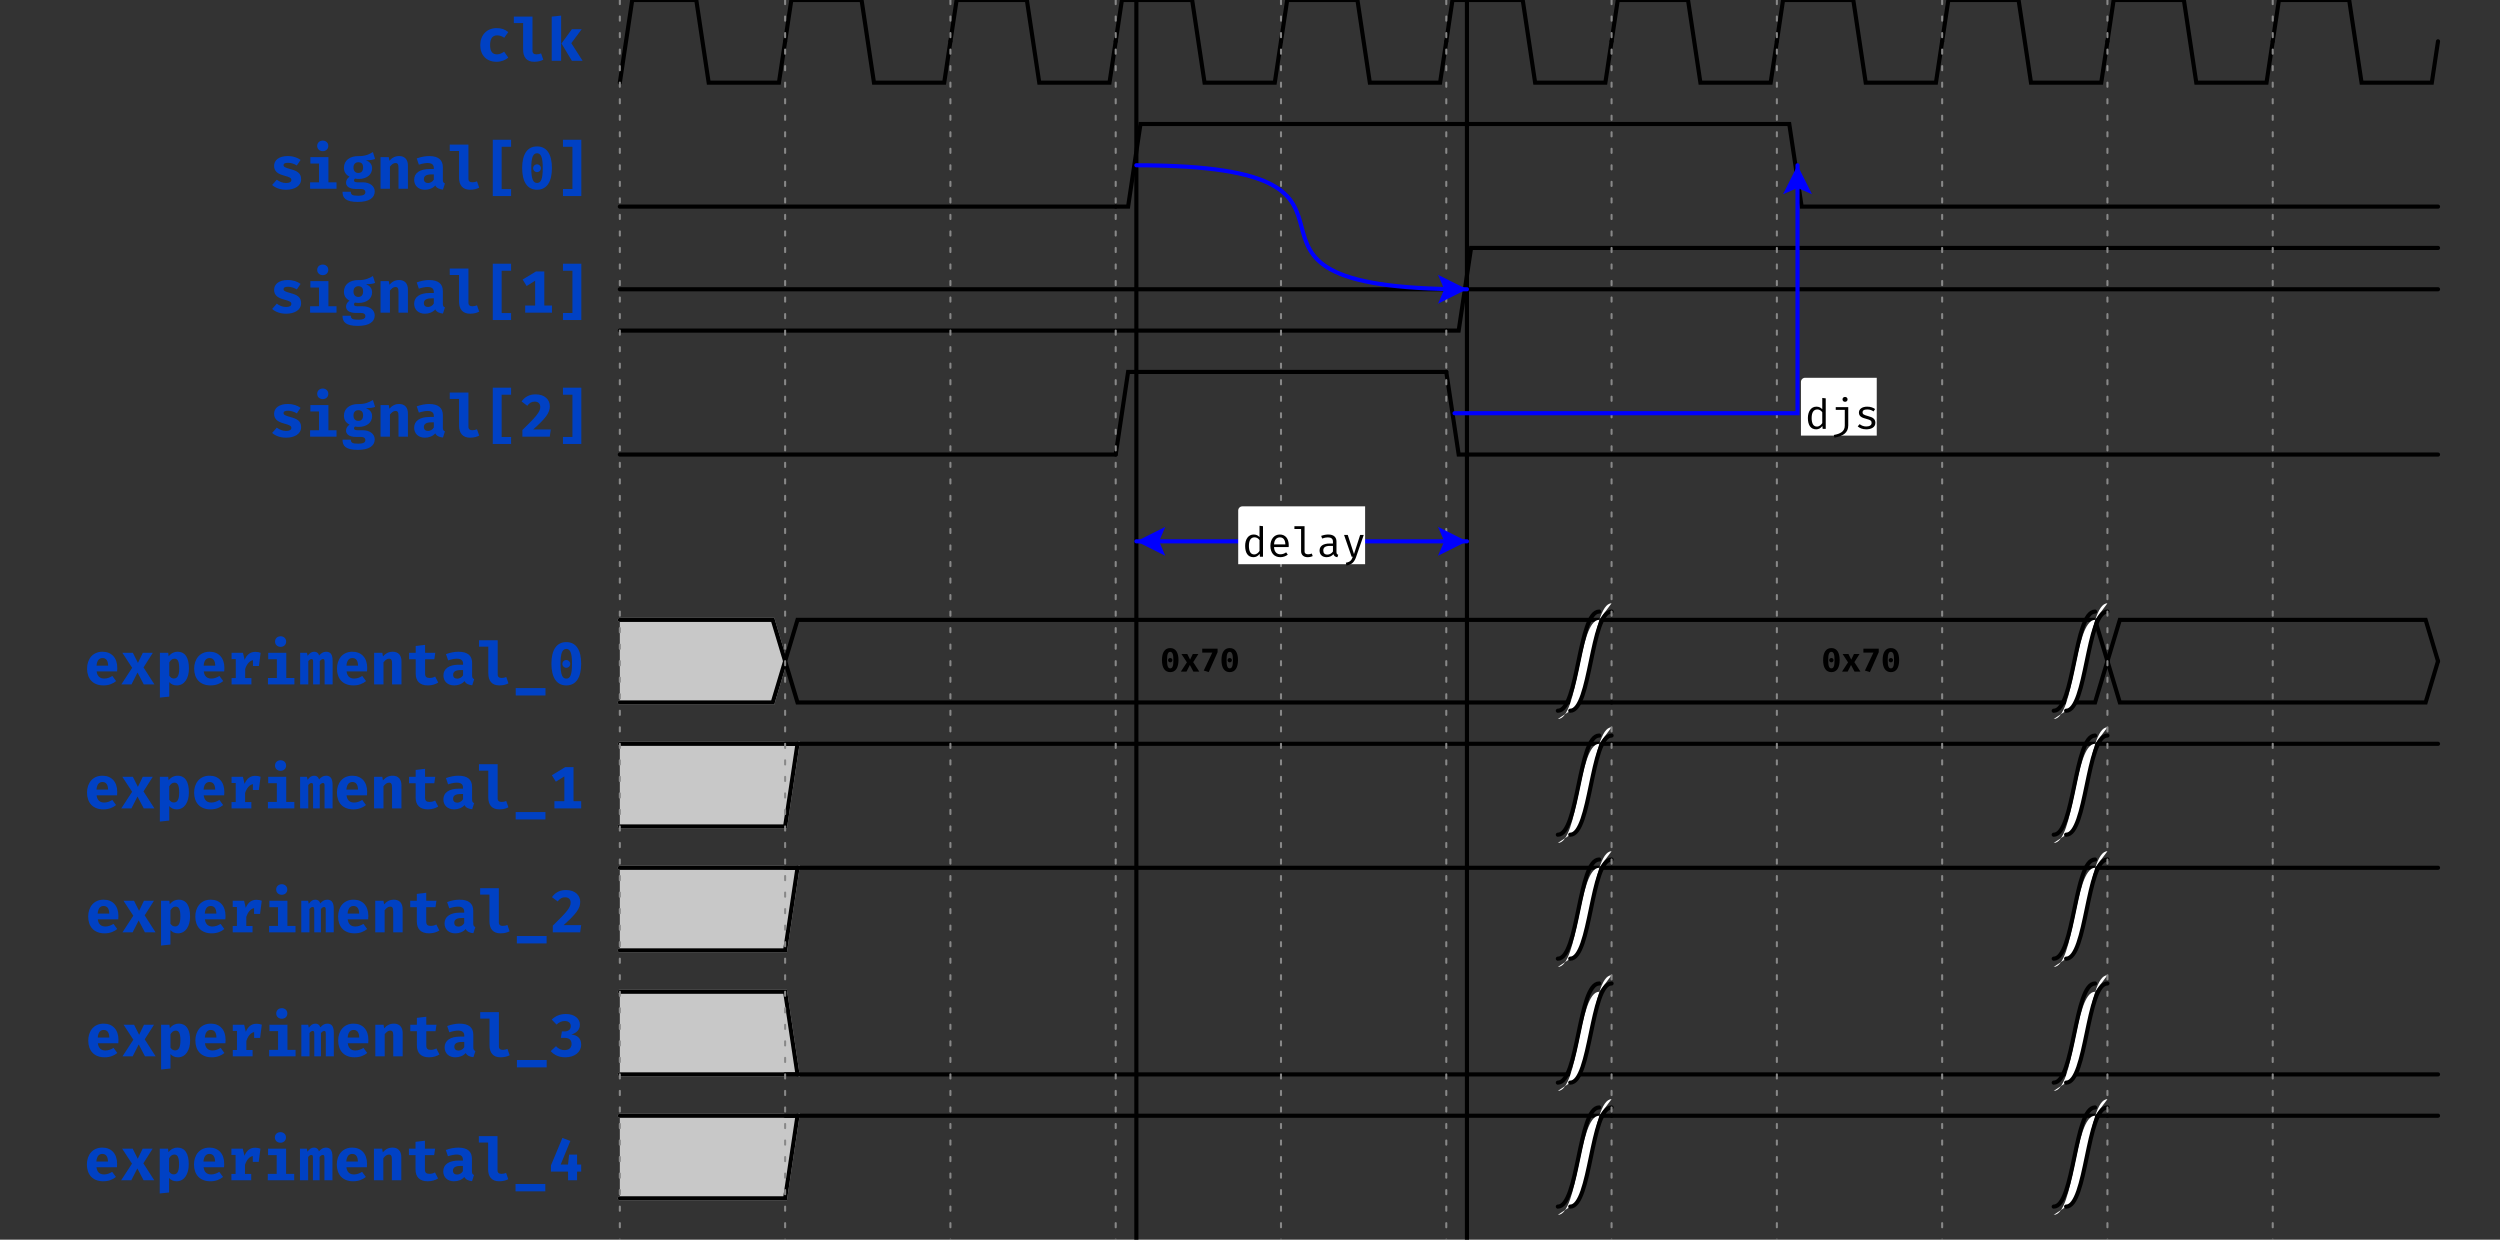 <?xml version="1.0" encoding="UTF-8"?>
<svg xmlns="http://www.w3.org/2000/svg" xmlns:xlink="http://www.w3.org/1999/xlink" width="605pt" height="300pt" viewBox="0 0 605 300" version="1.1">
<rect x="0" y="0" width="605" height="300" fill="#333333" stroke="none"/>
<defs>
<g>
<symbol overflow="visible" id="glyph0-0">
<path style="stroke:none;" d="M 1.297 -15.121 L 1.297 5.039 L 7.344 5.039 L 7.344 -15.121 Z M 6.566 4.293 L 2.09 4.293 L 2.09 -14.371 L 6.566 -14.371 Z M 4.422 -2.492 L 4.422 -3.141 C 5.387 -3.281 5.789 -3.832 5.789 -4.84 C 5.789 -5.703 5.43 -6.496 4.191 -6.496 C 3.629 -6.496 2.852 -6.32 2.852 -5.934 C 2.852 -5.746 2.98 -5.602 3.195 -5.602 C 3.254 -5.602 3.312 -5.617 3.383 -5.645 C 3.629 -5.762 3.832 -5.805 4.133 -5.805 C 4.852 -5.805 5.012 -5.371 5.012 -4.809 C 5.012 -4.047 4.738 -3.758 3.699 -3.699 L 3.699 -2.492 C 3.699 -2.273 3.875 -2.145 4.062 -2.145 C 4.234 -2.145 4.422 -2.273 4.422 -2.492 Z M 3.559 -1.223 C 3.559 -0.922 3.773 -0.691 4.062 -0.691 C 4.348 -0.691 4.566 -0.922 4.566 -1.223 C 4.566 -1.512 4.348 -1.727 4.062 -1.727 C 3.773 -1.727 3.559 -1.512 3.559 -1.223 Z M 3.559 -1.223 "/>
</symbol>
<symbol overflow="visible" id="glyph0-1">
<path style="stroke:none;" d="M 5.07 -1.555 C 4.09 -1.555 3.371 -2.074 3.371 -3.773 C 3.371 -5.5 4.047 -6.148 5.082 -6.148 C 5.703 -6.148 6.277 -5.934 6.797 -5.574 L 7.777 -6.941 C 7.012 -7.574 6.133 -7.906 4.98 -7.906 C 2.52 -7.906 0.992 -6.164 0.992 -3.773 C 0.992 -1.383 2.461 0.246 4.938 0.246 C 6.121 0.246 7.098 -0.188 7.777 -0.762 L 6.77 -2.203 C 6.223 -1.828 5.688 -1.555 5.07 -1.555 Z M 5.07 -1.555 "/>
</symbol>
<symbol overflow="visible" id="glyph0-2">
<path style="stroke:none;" d="M 4.996 -10.684 L 0.477 -10.684 L 0.477 -9.129 L 2.723 -9.129 L 2.723 -2.691 C 2.723 -0.895 3.559 0.246 5.398 0.246 C 6.379 0.246 7.098 0.016 7.602 -0.258 L 7.07 -1.785 C 6.754 -1.656 6.379 -1.555 5.977 -1.555 C 5.371 -1.555 4.996 -1.785 4.996 -2.406 Z M 4.996 -10.684 "/>
</symbol>
<symbol overflow="visible" id="glyph0-3">
<path style="stroke:none;" d="M 3.281 -10.93 L 1.008 -10.684 L 1.008 0 L 3.281 0 Z M 8.266 -7.645 L 5.891 -7.645 L 3.371 -4.191 L 5.875 0 L 8.469 0 L 5.746 -4.262 Z M 8.266 -7.645 "/>
</symbol>
<symbol overflow="visible" id="glyph0-4">
<path style="stroke:none;" d="M 4.074 -1.383 C 3.184 -1.383 2.418 -1.727 1.828 -2.188 L 0.691 -0.906 C 1.469 -0.215 2.605 0.246 4.09 0.246 C 6.035 0.246 7.703 -0.605 7.703 -2.289 C 7.703 -3.789 6.738 -4.293 5.258 -4.707 C 3.758 -5.125 3.457 -5.301 3.457 -5.688 C 3.457 -6.09 3.801 -6.277 4.551 -6.277 C 5.285 -6.277 6.035 -6.02 6.668 -5.629 L 7.574 -6.969 C 6.824 -7.516 5.848 -7.906 4.477 -7.906 C 2.332 -7.906 1.168 -6.898 1.168 -5.531 C 1.168 -4.176 2.133 -3.57 3.527 -3.195 C 5.055 -2.777 5.344 -2.594 5.344 -2.102 C 5.344 -1.613 4.84 -1.383 4.074 -1.383 Z M 4.074 -1.383 "/>
</symbol>
<symbol overflow="visible" id="glyph0-5">
<path style="stroke:none;" d="M 4.305 -11.648 C 3.512 -11.648 2.953 -11.09 2.953 -10.367 C 2.953 -9.633 3.512 -9.086 4.305 -9.086 C 5.098 -9.086 5.645 -9.633 5.645 -10.367 C 5.645 -11.09 5.098 -11.648 4.305 -11.648 Z M 5.672 -7.645 L 1.309 -7.645 L 1.309 -6.09 L 3.398 -6.09 L 3.398 -1.555 L 1.238 -1.555 L 1.238 0 L 7.633 0 L 7.633 -1.555 L 5.672 -1.555 Z M 5.672 -7.645 "/>
</symbol>
<symbol overflow="visible" id="glyph0-6">
<path style="stroke:none;" d="M 7.805 -8.871 C 6.883 -8.324 5.902 -7.848 4.203 -7.891 C 2.203 -7.891 0.793 -6.824 0.793 -5.098 C 0.793 -4.105 1.18 -3.426 2.145 -2.91 C 1.598 -2.562 1.297 -2.016 1.297 -1.453 C 1.297 -0.648 1.988 0.059 3.656 0.059 L 4.867 0.059 C 5.629 0.059 5.977 0.375 5.977 0.82 C 5.977 1.324 5.645 1.699 4.203 1.699 C 2.75 1.699 2.461 1.398 2.461 0.734 L 0.445 0.734 C 0.445 2.246 1.211 3.195 4.148 3.195 C 6.855 3.195 8.238 2.23 8.238 0.664 C 8.238 -0.621 7.098 -1.555 5.328 -1.555 L 4.062 -1.555 C 3.328 -1.555 3.227 -1.785 3.227 -2.016 C 3.227 -2.188 3.312 -2.363 3.469 -2.449 C 3.742 -2.391 4.031 -2.363 4.363 -2.363 C 6.336 -2.363 7.602 -3.441 7.602 -4.926 C 7.602 -5.918 7.086 -6.48 6.121 -6.898 C 7.086 -6.898 7.789 -6.984 8.324 -7.199 Z M 4.262 -6.406 C 5.027 -6.406 5.43 -6.004 5.43 -5.156 C 5.43 -4.277 5.012 -3.816 4.262 -3.816 C 3.559 -3.816 3.098 -4.293 3.098 -5.125 C 3.098 -5.918 3.543 -6.406 4.262 -6.406 Z M 4.262 -6.406 "/>
</symbol>
<symbol overflow="visible" id="glyph0-7">
<path style="stroke:none;" d="M 1.008 0 L 3.281 0 L 3.281 -5.344 C 3.715 -5.891 4.133 -6.223 4.621 -6.223 C 5.184 -6.223 5.355 -5.902 5.355 -4.953 L 5.355 0 L 7.633 0 L 7.633 -5.617 C 7.633 -7.07 6.84 -7.906 5.531 -7.906 C 4.551 -7.906 3.832 -7.531 3.152 -6.77 L 2.996 -7.645 L 1.008 -7.645 Z M 1.008 0 "/>
</symbol>
<symbol overflow="visible" id="glyph0-8">
<path style="stroke:none;" d="M 7.445 -2.203 L 7.445 -5.199 C 7.445 -6.957 6.379 -7.906 4.105 -7.906 C 3.254 -7.906 2.117 -7.703 1.125 -7.328 L 1.641 -5.816 C 2.406 -6.078 3.254 -6.223 3.742 -6.223 C 4.723 -6.223 5.258 -5.848 5.258 -5.039 L 5.258 -4.766 L 4.234 -4.766 C 1.871 -4.766 0.504 -3.816 0.504 -2.16 C 0.504 -0.75 1.512 0.246 3.098 0.246 C 4.047 0.246 5.012 -0.086 5.602 -0.793 C 5.961 -0.16 6.582 0.129 7.473 0.215 L 7.949 -1.281 C 7.59 -1.41 7.445 -1.629 7.445 -2.203 Z M 3.875 -1.383 C 3.227 -1.383 2.852 -1.727 2.852 -2.32 C 2.852 -3.066 3.426 -3.469 4.695 -3.469 L 5.258 -3.469 L 5.258 -2.219 C 4.969 -1.684 4.363 -1.383 3.875 -1.383 Z M 3.875 -1.383 "/>
</symbol>
<symbol overflow="visible" id="glyph0-9">
<path style="stroke:none;" d="M 2.246 1.77 L 6.68 1.77 L 6.68 0.086 L 4.391 0.086 L 4.391 -10.152 L 6.68 -10.152 L 6.68 -11.852 L 2.246 -11.852 Z M 2.246 1.77 "/>
</symbol>
<symbol overflow="visible" id="glyph0-10">
<path style="stroke:none;" d="M 4.32 -10.238 C 1.93 -10.238 0.719 -8.293 0.719 -5.012 C 0.719 -1.715 1.93 0.246 4.32 0.246 C 6.711 0.246 7.922 -1.715 7.922 -5.012 C 7.922 -8.293 6.711 -10.238 4.32 -10.238 Z M 4.32 -8.582 C 5.242 -8.582 5.703 -7.66 5.703 -5.012 C 5.703 -2.332 5.27 -1.398 4.32 -1.398 C 3.383 -1.398 2.922 -2.305 2.922 -5.012 C 2.922 -7.602 3.371 -8.582 4.32 -8.582 Z M 4.305 -5.902 C 3.773 -5.902 3.371 -5.488 3.371 -4.969 C 3.371 -4.434 3.773 -4.02 4.305 -4.02 C 4.852 -4.02 5.258 -4.434 5.258 -4.969 C 5.258 -5.488 4.852 -5.902 4.305 -5.902 Z M 4.305 -5.902 "/>
</symbol>
<symbol overflow="visible" id="glyph0-11">
<path style="stroke:none;" d="M 6.395 -11.852 L 1.957 -11.852 L 1.957 -10.152 L 4.246 -10.152 L 4.246 0.07 L 1.957 0.07 L 1.957 1.77 L 6.395 1.77 Z M 6.395 -11.852 "/>
</symbol>
<symbol overflow="visible" id="glyph0-12">
<path style="stroke:none;" d="M 6.078 -1.727 L 6.078 -9.98 L 4.062 -9.98 L 0.836 -8.02 L 1.801 -6.453 L 3.859 -7.746 L 3.859 -1.727 L 1.453 -1.727 L 1.453 0 L 7.934 0 L 7.934 -1.727 Z M 6.078 -1.727 "/>
</symbol>
<symbol overflow="visible" id="glyph0-13">
<path style="stroke:none;" d="M 3.973 -10.238 C 2.363 -10.238 1.324 -9.562 0.574 -8.523 L 1.957 -7.473 C 2.492 -8.18 3.008 -8.48 3.758 -8.48 C 4.621 -8.48 5.098 -7.977 5.098 -7.172 C 5.098 -5.977 4.047 -4.797 0.777 -1.613 L 0.777 0 L 7.402 0 L 7.645 -1.742 L 3.383 -1.742 C 6.422 -4.449 7.414 -5.762 7.414 -7.371 C 7.414 -8.898 6.25 -10.238 3.973 -10.238 Z M 3.973 -10.238 "/>
</symbol>
<symbol overflow="visible" id="glyph0-14">
<path style="stroke:none;" d="M 2.98 -3.152 L 7.934 -3.152 C 7.965 -3.383 7.977 -3.715 7.977 -3.973 C 7.977 -6.438 6.582 -7.906 4.391 -7.906 C 1.988 -7.906 0.664 -6.078 0.664 -3.816 C 0.664 -1.441 2.016 0.246 4.637 0.246 C 5.934 0.246 6.969 -0.188 7.691 -0.805 L 6.781 -2.043 C 6.176 -1.656 5.516 -1.41 4.824 -1.41 C 3.844 -1.41 3.141 -1.902 2.98 -3.152 Z M 4.391 -6.379 C 5.355 -6.379 5.746 -5.645 5.762 -4.535 L 2.953 -4.535 C 3.055 -5.805 3.586 -6.379 4.391 -6.379 Z M 4.391 -6.379 "/>
</symbol>
<symbol overflow="visible" id="glyph0-15">
<path style="stroke:none;" d="M 2.777 0 L 4.234 -2.867 L 5.746 0 L 8.324 0 L 5.688 -4.105 L 7.934 -7.645 L 5.516 -7.645 L 4.336 -5.199 L 3.109 -7.645 L 0.562 -7.645 L 2.938 -4.02 L 0.316 0 Z M 2.777 0 "/>
</symbol>
<symbol overflow="visible" id="glyph0-16">
<path style="stroke:none;" d="M 5.242 -7.906 C 4.523 -7.906 3.742 -7.574 3.125 -6.797 L 3.023 -7.645 L 1.008 -7.645 L 1.008 3.195 L 3.281 2.953 L 3.281 -0.547 C 3.742 -0.027 4.348 0.246 5.098 0.246 C 6.957 0.246 8.035 -1.484 8.035 -3.844 C 8.035 -6.336 7.23 -7.906 5.242 -7.906 Z M 4.535 -6.223 C 5.258 -6.223 5.688 -5.719 5.688 -3.816 C 5.688 -2.09 5.211 -1.426 4.406 -1.426 C 3.93 -1.426 3.602 -1.641 3.281 -2.102 L 3.281 -5.328 C 3.613 -5.891 4.004 -6.223 4.535 -6.223 Z M 4.535 -6.223 "/>
</symbol>
<symbol overflow="visible" id="glyph0-17">
<path style="stroke:none;" d="M 6.84 -7.875 C 5.617 -7.875 4.781 -7.242 4.234 -5.934 L 3.832 -7.645 L 1.078 -7.645 L 1.078 -6.133 L 2.09 -6.133 L 2.09 -1.527 L 1.078 -1.527 L 1.078 0 L 5.875 0 L 5.875 -1.527 L 4.363 -1.527 L 4.363 -3.715 C 4.723 -4.852 5.387 -5.703 6.25 -5.859 L 6.25 -4.449 L 7.691 -4.449 L 8.105 -7.645 C 7.746 -7.789 7.359 -7.875 6.84 -7.875 Z M 6.84 -7.875 "/>
</symbol>
<symbol overflow="visible" id="glyph0-18">
<path style="stroke:none;" d="M 6.668 -7.906 C 5.977 -7.906 5.441 -7.531 4.98 -7 C 4.809 -7.617 4.379 -7.906 3.801 -7.906 C 3.125 -7.906 2.68 -7.559 2.203 -6.91 L 2.043 -7.645 L 0.391 -7.645 L 0.391 0 L 2.363 0 L 2.363 -5.629 C 2.664 -6.02 2.922 -6.133 3.152 -6.133 C 3.457 -6.133 3.527 -5.934 3.527 -5.398 L 3.527 0 L 5.141 0 L 5.141 -5.629 C 5.441 -6.02 5.688 -6.133 5.934 -6.133 C 6.234 -6.133 6.309 -5.934 6.309 -5.398 L 6.309 0 L 8.25 0 L 8.25 -5.66 C 8.25 -7.23 7.746 -7.906 6.668 -7.906 Z M 6.668 -7.906 "/>
</symbol>
<symbol overflow="visible" id="glyph0-19">
<path style="stroke:none;" d="M 7.891 -0.445 L 7.141 -1.902 C 6.781 -1.699 6.336 -1.555 5.805 -1.555 C 5.039 -1.555 4.707 -1.844 4.707 -2.605 L 4.707 -6.078 L 6.941 -6.078 L 7.172 -7.645 L 4.707 -7.645 L 4.707 -9.574 L 2.434 -9.301 L 2.434 -7.645 L 0.836 -7.645 L 0.836 -6.078 L 2.434 -6.078 L 2.434 -2.605 C 2.434 -0.848 3.383 0.246 5.387 0.246 C 6.438 0.246 7.285 -0.059 7.891 -0.445 Z M 7.891 -0.445 "/>
</symbol>
<symbol overflow="visible" id="glyph0-20">
<path style="stroke:none;" d="M 0.719 2.68 L 7.922 2.68 L 7.922 0.895 L 0.719 0.895 Z M 0.719 2.68 "/>
</symbol>
<symbol overflow="visible" id="glyph0-21">
<path style="stroke:none;" d="M 3.918 -10.238 C 2.547 -10.238 1.41 -9.762 0.504 -8.887 L 1.672 -7.676 C 2.23 -8.207 2.867 -8.539 3.656 -8.539 C 4.523 -8.539 5.113 -8.078 5.113 -7.328 C 5.113 -6.465 4.492 -6.02 3.602 -6.02 L 2.965 -6.02 L 2.707 -4.465 L 3.613 -4.465 C 4.68 -4.465 5.301 -4.02 5.301 -2.965 C 5.301 -2.016 4.609 -1.496 3.613 -1.496 C 2.836 -1.496 2.117 -1.785 1.539 -2.449 L 0.258 -1.254 C 1.094 -0.301 2.289 0.246 3.773 0.246 C 6.164 0.246 7.633 -1.125 7.633 -2.809 C 7.633 -4.422 6.652 -5.098 5.27 -5.285 C 6.508 -5.645 7.316 -6.406 7.316 -7.676 C 7.316 -9.07 6.062 -10.238 3.918 -10.238 Z M 3.918 -10.238 "/>
</symbol>
<symbol overflow="visible" id="glyph0-22">
<path style="stroke:none;" d="M 7.965 -3.801 L 6.969 -3.801 L 6.969 -6.207 L 5.039 -6.207 L 4.781 -3.801 L 2.996 -3.801 L 5.344 -9.52 L 3.414 -10.238 L 0.648 -3.602 L 0.648 -2.102 L 4.781 -2.102 L 4.797 0 L 6.969 0 L 6.969 -2.102 L 7.965 -2.102 Z M 7.965 -3.801 "/>
</symbol>
<symbol overflow="visible" id="glyph1-0">
<path style="stroke:none;" d="M 0.719 -8.398 L 0.719 2.801 L 4.078 2.801 L 4.078 -8.398 Z M 3.648 2.383 L 1.16 2.383 L 1.16 -7.984 L 3.648 -7.984 Z M 2.457 -1.383 L 2.457 -1.742 C 2.992 -1.824 3.215 -2.129 3.215 -2.688 C 3.215 -3.168 3.016 -3.609 2.328 -3.609 C 2.016 -3.609 1.586 -3.512 1.586 -3.297 C 1.586 -3.191 1.656 -3.113 1.777 -3.113 C 1.809 -3.113 1.84 -3.121 1.879 -3.137 C 2.016 -3.199 2.129 -3.223 2.297 -3.223 C 2.695 -3.223 2.785 -2.984 2.785 -2.672 C 2.785 -2.246 2.633 -2.09 2.055 -2.055 L 2.055 -1.383 C 2.055 -1.266 2.152 -1.191 2.258 -1.191 C 2.352 -1.191 2.457 -1.266 2.457 -1.383 Z M 1.977 -0.68 C 1.977 -0.512 2.098 -0.383 2.258 -0.383 C 2.414 -0.383 2.535 -0.512 2.535 -0.68 C 2.535 -0.84 2.414 -0.961 2.258 -0.961 C 2.098 -0.961 1.977 -0.84 1.977 -0.68 Z M 1.977 -0.68 "/>
</symbol>
<symbol overflow="visible" id="glyph1-1">
<path style="stroke:none;" d="M 2.398 -5.688 C 1.07 -5.688 0.398 -4.609 0.398 -2.785 C 0.398 -0.953 1.07 0.137 2.398 0.137 C 3.727 0.137 4.398 -0.953 4.398 -2.785 C 4.398 -4.609 3.727 -5.688 2.398 -5.688 Z M 2.398 -4.77 C 2.91 -4.77 3.168 -4.258 3.168 -2.785 C 3.168 -1.297 2.93 -0.777 2.398 -0.777 C 1.879 -0.777 1.625 -1.281 1.625 -2.785 C 1.625 -4.223 1.871 -4.77 2.398 -4.77 Z M 2.391 -3.281 C 2.098 -3.281 1.871 -3.047 1.871 -2.762 C 1.871 -2.465 2.098 -2.23 2.391 -2.23 C 2.695 -2.23 2.922 -2.465 2.922 -2.762 C 2.922 -3.047 2.695 -3.281 2.391 -3.281 Z M 2.391 -3.281 "/>
</symbol>
<symbol overflow="visible" id="glyph1-2">
<path style="stroke:none;" d="M 1.543 0 L 2.352 -1.594 L 3.191 0 L 4.625 0 L 3.16 -2.281 L 4.406 -4.246 L 3.062 -4.246 L 2.406 -2.887 L 1.727 -4.246 L 0.312 -4.246 L 1.633 -2.23 L 0.176 0 Z M 1.543 0 "/>
</symbol>
<symbol overflow="visible" id="glyph1-3">
<path style="stroke:none;" d="M 2.113 0.129 L 4.258 -4.688 L 4.258 -5.543 L 0.543 -5.543 L 0.543 -4.594 L 2.977 -4.594 L 0.91 -0.246 Z M 2.113 0.129 "/>
</symbol>
<symbol overflow="visible" id="glyph2-0">
<path style="stroke:none;" d="M 0.898 -10.5 L 0.898 3.5 L 5.102 3.5 L 5.102 -10.5 Z M 4.559 2.98 L 1.449 2.98 L 1.449 -9.98 L 4.559 -9.98 Z M 3.07 -1.73 L 3.07 -2.18 C 3.738 -2.281 4.02 -2.66 4.02 -3.359 C 4.02 -3.961 3.77 -4.512 2.91 -4.512 C 2.52 -4.512 1.98 -4.391 1.98 -4.121 C 1.98 -3.988 2.07 -3.891 2.219 -3.891 C 2.262 -3.891 2.301 -3.898 2.352 -3.922 C 2.52 -4 2.66 -4.031 2.871 -4.031 C 3.371 -4.031 3.48 -3.73 3.48 -3.34 C 3.48 -2.809 3.289 -2.609 2.57 -2.57 L 2.57 -1.73 C 2.57 -1.578 2.691 -1.488 2.82 -1.488 C 2.941 -1.488 3.07 -1.578 3.07 -1.73 Z M 2.469 -0.852 C 2.469 -0.641 2.621 -0.48 2.82 -0.48 C 3.02 -0.48 3.172 -0.641 3.172 -0.852 C 3.172 -1.051 3.02 -1.199 2.82 -1.199 C 2.621 -1.199 2.469 -1.051 2.469 -0.852 Z M 2.469 -0.852 "/>
</symbol>
<symbol overflow="visible" id="glyph2-1">
<path style="stroke:none;" d="M 4.16 -7.488 L 4.16 -4.75 C 3.801 -5.16 3.352 -5.379 2.738 -5.379 C 1.449 -5.379 0.68 -4.211 0.68 -2.629 C 0.68 -0.988 1.309 0.109 2.691 0.109 C 3.262 0.109 3.789 -0.141 4.18 -0.691 L 4.262 0 L 5 0 L 5 -7.391 Z M 2.961 -4.699 C 3.449 -4.699 3.871 -4.449 4.16 -4.02 L 4.16 -1.398 C 3.871 -0.961 3.461 -0.559 2.859 -0.559 C 2.031 -0.559 1.59 -1.262 1.59 -2.629 C 1.59 -4.02 2.09 -4.699 2.961 -4.699 Z M 2.961 -4.699 "/>
</symbol>
<symbol overflow="visible" id="glyph2-2">
<path style="stroke:none;" d="M 3.672 -7.73 C 3.309 -7.73 3.059 -7.48 3.059 -7.141 C 3.059 -6.801 3.309 -6.551 3.672 -6.551 C 4.039 -6.551 4.281 -6.801 4.281 -7.141 C 4.281 -7.48 4.039 -7.73 3.672 -7.73 Z M 4.449 -5.27 L 1.422 -5.27 L 1.422 -4.602 L 3.609 -4.602 L 3.609 -0.789 C 3.609 0.629 2.512 1.211 0.961 1.469 L 1.102 2.121 C 3.219 1.762 4.449 0.922 4.449 -0.84 Z M 4.449 -5.27 "/>
</symbol>
<symbol overflow="visible" id="glyph2-3">
<path style="stroke:none;" d="M 2.801 -0.578 C 2.18 -0.578 1.621 -0.809 1.211 -1.148 L 0.738 -0.602 C 1.191 -0.211 1.84 0.109 2.801 0.109 C 3.922 0.109 5.012 -0.328 5.012 -1.461 C 5.012 -2.441 4.328 -2.801 3.301 -3.078 C 2.238 -3.371 1.91 -3.531 1.91 -4.012 C 1.91 -4.41 2.211 -4.699 3.051 -4.699 C 3.73 -4.699 4.18 -4.488 4.57 -4.219 L 4.949 -4.801 C 4.5 -5.121 3.879 -5.379 3.031 -5.379 C 1.84 -5.379 1.031 -4.82 1.031 -3.941 C 1.031 -3.02 1.738 -2.691 2.828 -2.422 C 3.949 -2.141 4.102 -1.891 4.102 -1.422 C 4.102 -0.91 3.609 -0.578 2.801 -0.578 Z M 2.801 -0.578 "/>
</symbol>
<symbol overflow="visible" id="glyph2-4">
<path style="stroke:none;" d="M 1.672 -2.34 L 5.211 -2.34 C 5.219 -2.449 5.23 -2.609 5.23 -2.789 C 5.23 -4.391 4.41 -5.379 3.078 -5.379 C 1.68 -5.379 0.789 -4.219 0.789 -2.629 C 0.789 -0.988 1.66 0.109 3.199 0.109 C 3.852 0.109 4.512 -0.121 5 -0.5 L 4.609 -1.059 C 4.141 -0.75 3.738 -0.59 3.199 -0.59 C 2.391 -0.59 1.711 -1.121 1.672 -2.34 Z M 3.09 -4.691 C 3.891 -4.691 4.391 -4.109 4.41 -2.98 L 1.672 -2.98 C 1.738 -4.141 2.309 -4.691 3.09 -4.691 Z M 3.09 -4.691 "/>
</symbol>
<symbol overflow="visible" id="glyph2-5">
<path style="stroke:none;" d="M 3.059 -7.391 L 0.602 -7.391 L 0.602 -6.719 L 2.219 -6.719 L 2.219 -1.34 C 2.219 -0.43 2.852 0.109 3.781 0.109 C 4.32 0.109 4.75 -0.012 5.031 -0.16 L 4.809 -0.77 C 4.52 -0.66 4.238 -0.59 3.93 -0.59 C 3.422 -0.59 3.059 -0.781 3.059 -1.301 Z M 3.059 -7.391 "/>
</symbol>
<symbol overflow="visible" id="glyph2-6">
<path style="stroke:none;" d="M 4.781 -1.148 L 4.781 -3.68 C 4.781 -4.719 4.121 -5.379 2.809 -5.379 C 2.289 -5.379 1.73 -5.281 1.078 -5.051 L 1.309 -4.41 C 1.852 -4.602 2.328 -4.68 2.68 -4.68 C 3.461 -4.68 3.93 -4.398 3.93 -3.629 L 3.93 -3.199 L 3.148 -3.199 C 1.559 -3.199 0.691 -2.59 0.691 -1.512 C 0.691 -0.531 1.328 0.109 2.391 0.109 C 3.07 0.109 3.66 -0.141 4.039 -0.629 C 4.18 -0.148 4.551 0.059 5 0.121 L 5.211 -0.48 C 4.91 -0.57 4.781 -0.73 4.781 -1.148 Z M 2.602 -0.52 C 1.91 -0.52 1.59 -0.859 1.59 -1.52 C 1.59 -2.199 2.012 -2.621 3.172 -2.621 L 3.93 -2.621 L 3.93 -1.27 C 3.621 -0.801 3.121 -0.52 2.602 -0.52 Z M 2.602 -0.52 "/>
</symbol>
<symbol overflow="visible" id="glyph2-7">
<path style="stroke:none;" d="M 5.379 -5.27 L 4.512 -5.27 L 3.02 -0.641 L 1.512 -5.27 L 0.621 -5.27 L 2.449 0 L 2.73 0 C 2.461 0.809 2.141 1.262 1.059 1.449 L 1.18 2.121 C 2.578 1.969 3.172 1.109 3.539 0.031 Z M 5.379 -5.27 "/>
</symbol>
</g>
<clipPath id="clip2">
  <rect x="0" y="0" width="605" height="300"/>
</clipPath>
<g id="surface6" clip-path="url(#clip2)">
<g style="fill:rgb(0%,25.49%,76.863%);fill-opacity:1;">
  <use xlink:href="#glyph0-1" x="115.23" y="14.707"/>
  <use xlink:href="#glyph0-2" x="123.87" y="14.707"/>
  <use xlink:href="#glyph0-3" x="132.51" y="14.707"/>
</g>
<path style="fill:none;stroke-width:1;stroke-linecap:round;stroke-linejoin:miter;stroke:rgb(0%,0%,0%);stroke-opacity:1;stroke-miterlimit:10;" d="M 0 20 L 3 0 L 18.5 0 L 21.5 20 L 38.5 20 L 40 10 " transform="matrix(1,0,0,1,150,0)"/>
<path style="fill:none;stroke-width:1;stroke-linecap:round;stroke-linejoin:miter;stroke:rgb(0%,0%,0%);stroke-opacity:1;stroke-miterlimit:10;" d="M 0 10 L 1.5 0 L 18.5 0 L 21.5 20 L 38.5 20 L 40 10 " transform="matrix(1,0,0,1,190,0)"/>
<path style="fill:none;stroke-width:1;stroke-linecap:round;stroke-linejoin:miter;stroke:rgb(0%,0%,0%);stroke-opacity:1;stroke-miterlimit:10;" d="M 0 10 L 1.5 0 L 18.5 0 L 21.5 20 L 38.5 20 L 40 10 " transform="matrix(1,0,0,1,230,0)"/>
<path style="fill:none;stroke-width:1;stroke-linecap:round;stroke-linejoin:miter;stroke:rgb(0%,0%,0%);stroke-opacity:1;stroke-miterlimit:10;" d="M 0 10 L 1.5 0 L 18.5 0 L 21.5 20 L 38.5 20 L 40 10 " transform="matrix(1,0,0,1,270,0)"/>
<path style="fill:none;stroke-width:1;stroke-linecap:round;stroke-linejoin:miter;stroke:rgb(0%,0%,0%);stroke-opacity:1;stroke-miterlimit:10;" d="M 0 10 L 1.5 0 L 18.5 0 L 21.5 20 L 38.5 20 L 40 10 " transform="matrix(1,0,0,1,310,0)"/>
<path style="fill:none;stroke-width:1;stroke-linecap:round;stroke-linejoin:miter;stroke:rgb(0%,0%,0%);stroke-opacity:1;stroke-miterlimit:10;" d="M 0 10 L 1.5 0 L 18.5 0 L 21.5 20 L 38.5 20 L 40 10 " transform="matrix(1,0,0,1,350,0)"/>
<path style="fill:none;stroke-width:1;stroke-linecap:round;stroke-linejoin:miter;stroke:rgb(0%,0%,0%);stroke-opacity:1;stroke-miterlimit:10;" d="M 0 10 L 1.5 0 L 18.5 0 L 21.5 20 L 38.5 20 L 40 10 " transform="matrix(1,0,0,1,390,0)"/>
<path style="fill:none;stroke-width:1;stroke-linecap:round;stroke-linejoin:miter;stroke:rgb(0%,0%,0%);stroke-opacity:1;stroke-miterlimit:10;" d="M 0 10 L 1.5 0 L 18.5 0 L 21.5 20 L 38.5 20 L 40 10 " transform="matrix(1,0,0,1,430,0)"/>
<path style="fill:none;stroke-width:1;stroke-linecap:round;stroke-linejoin:miter;stroke:rgb(0%,0%,0%);stroke-opacity:1;stroke-miterlimit:10;" d="M 0 10 L 1.5 0 L 18.5 0 L 21.5 20 L 38.5 20 L 40 10 " transform="matrix(1,0,0,1,470,0)"/>
<path style="fill:none;stroke-width:1;stroke-linecap:round;stroke-linejoin:miter;stroke:rgb(0%,0%,0%);stroke-opacity:1;stroke-miterlimit:10;" d="M 0 10 L 1.5 0 L 18.5 0 L 21.5 20 L 38.5 20 L 40 10 " transform="matrix(1,0,0,1,510,0)"/>
<path style="fill:none;stroke-width:1;stroke-linecap:round;stroke-linejoin:miter;stroke:rgb(0%,0%,0%);stroke-opacity:1;stroke-miterlimit:10;" d="M 0 10 L 1.5 0 L 18.5 0 L 21.5 20 L 38.5 20 L 40 10 " transform="matrix(1,0,0,1,550,0)"/>
</g>
<clipPath id="clip3">
  <rect x="0" y="0" width="605" height="300"/>
</clipPath>
<g id="surface9" clip-path="url(#clip3)">
<g style="fill:rgb(0%,25.49%,76.863%);fill-opacity:1;">
  <use xlink:href="#glyph0-4" x="65.164" y="45.672"/>
  <use xlink:href="#glyph0-5" x="73.804" y="45.672"/>
  <use xlink:href="#glyph0-6" x="82.444" y="45.672"/>
  <use xlink:href="#glyph0-7" x="91.084" y="45.672"/>
  <use xlink:href="#glyph0-8" x="99.724" y="45.672"/>
  <use xlink:href="#glyph0-2" x="108.364" y="45.672"/>
  <use xlink:href="#glyph0-9" x="117.004" y="45.672"/>
  <use xlink:href="#glyph0-10" x="125.644" y="45.672"/>
  <use xlink:href="#glyph0-11" x="134.284" y="45.672"/>
</g>
<path style="fill:none;stroke-width:1;stroke-linecap:round;stroke-linejoin:miter;stroke:rgb(0%,0%,0%);stroke-opacity:1;stroke-miterlimit:10;" d="M 0 20 L 120 20 " transform="matrix(1,0,0,1,150,30)"/>
<path style="fill:none;stroke-width:1;stroke-linecap:round;stroke-linejoin:miter;stroke:rgb(0%,0%,0%);stroke-opacity:1;stroke-miterlimit:10;" d="M 0 20 L 3 20 L 6 0 L 160 0 " transform="matrix(1,0,0,1,270,30)"/>
<path style="fill:none;stroke-width:1;stroke-linecap:round;stroke-linejoin:miter;stroke:rgb(0%,0%,0%);stroke-opacity:1;stroke-miterlimit:10;" d="M 0 0 L 3 0 L 6 20 L 160 20 " transform="matrix(1,0,0,1,430,30)"/>
</g>
<clipPath id="clip4">
  <rect x="0" y="0" width="605" height="300"/>
</clipPath>
<g id="surface12" clip-path="url(#clip4)">
<g style="fill:rgb(0%,25.49%,76.863%);fill-opacity:1;">
  <use xlink:href="#glyph0-4" x="65.164" y="75.672"/>
  <use xlink:href="#glyph0-5" x="73.804" y="75.672"/>
  <use xlink:href="#glyph0-6" x="82.444" y="75.672"/>
  <use xlink:href="#glyph0-7" x="91.084" y="75.672"/>
  <use xlink:href="#glyph0-8" x="99.724" y="75.672"/>
  <use xlink:href="#glyph0-2" x="108.364" y="75.672"/>
  <use xlink:href="#glyph0-9" x="117.004" y="75.672"/>
  <use xlink:href="#glyph0-12" x="125.644" y="75.672"/>
  <use xlink:href="#glyph0-11" x="134.284" y="75.672"/>
</g>
<path style="fill:none;stroke-width:1;stroke-linecap:round;stroke-linejoin:miter;stroke:rgb(0%,0%,0%);stroke-opacity:1;stroke-miterlimit:10;" d="M 0 20 L 200 20 " transform="matrix(1,0,0,1,150,60)"/>
<path style="fill:none;stroke-width:1;stroke-linecap:round;stroke-linejoin:miter;stroke:rgb(0%,0%,0%);stroke-opacity:1;stroke-miterlimit:10;" d="M 0 20 L 3 20 L 6 0 L 240 0 " transform="matrix(1,0,0,1,350,60)"/>
</g>
<clipPath id="clip5">
  <rect x="0" y="0" width="605" height="300"/>
</clipPath>
<g id="surface15" clip-path="url(#clip5)">
<g style="fill:rgb(0%,25.49%,76.863%);fill-opacity:1;">
  <use xlink:href="#glyph0-4" x="65.164" y="105.672"/>
  <use xlink:href="#glyph0-5" x="73.804" y="105.672"/>
  <use xlink:href="#glyph0-6" x="82.444" y="105.672"/>
  <use xlink:href="#glyph0-7" x="91.084" y="105.672"/>
  <use xlink:href="#glyph0-8" x="99.724" y="105.672"/>
  <use xlink:href="#glyph0-2" x="108.364" y="105.672"/>
  <use xlink:href="#glyph0-9" x="117.004" y="105.672"/>
  <use xlink:href="#glyph0-13" x="125.644" y="105.672"/>
  <use xlink:href="#glyph0-11" x="134.284" y="105.672"/>
</g>
<path style="fill:none;stroke-width:1;stroke-linecap:round;stroke-linejoin:miter;stroke:rgb(0%,0%,0%);stroke-opacity:1;stroke-miterlimit:10;" d="M 0 20 L 120 20 " transform="matrix(1,0,0,1,150,90)"/>
<path style="fill:none;stroke-width:1;stroke-linecap:round;stroke-linejoin:miter;stroke:rgb(0%,0%,0%);stroke-opacity:1;stroke-miterlimit:10;" d="M 0 20 L 3 0 L 80 0 " transform="matrix(1,0,0,1,270,90)"/>
<path style="fill:none;stroke-width:1;stroke-linecap:round;stroke-linejoin:miter;stroke:rgb(0%,0%,0%);stroke-opacity:1;stroke-miterlimit:10;" d="M 0 0 L 3 20 L 240 20 " transform="matrix(1,0,0,1,350,90)"/>
</g>
<clipPath id="clip6">
  <rect x="0" y="0" width="605" height="300"/>
</clipPath>
<g id="surface19" clip-path="url(#clip6)">
<g style="fill:rgb(0%,25.49%,76.863%);fill-opacity:1;">
  <use xlink:href="#glyph0-14" x="20.406" y="165.625"/>
  <use xlink:href="#glyph0-15" x="29.046" y="165.625"/>
  <use xlink:href="#glyph0-16" x="37.686" y="165.625"/>
  <use xlink:href="#glyph0-14" x="46.326" y="165.625"/>
  <use xlink:href="#glyph0-17" x="54.966" y="165.625"/>
  <use xlink:href="#glyph0-5" x="63.606" y="165.625"/>
  <use xlink:href="#glyph0-18" x="72.246" y="165.625"/>
  <use xlink:href="#glyph0-14" x="80.886" y="165.625"/>
  <use xlink:href="#glyph0-7" x="89.526" y="165.625"/>
  <use xlink:href="#glyph0-19" x="98.166" y="165.625"/>
  <use xlink:href="#glyph0-8" x="106.806" y="165.625"/>
  <use xlink:href="#glyph0-2" x="115.446" y="165.625"/>
  <use xlink:href="#glyph0-20" x="124.086" y="165.625"/>
  <use xlink:href="#glyph0-10" x="132.726" y="165.625"/>
</g>
<path style="fill-rule:nonzero;fill:rgb(78.431%,78.431%,78.431%);fill-opacity:1;stroke-width:1;stroke-linecap:round;stroke-linejoin:miter;stroke:rgb(78.431%,78.431%,78.431%);stroke-opacity:1;stroke-miterlimit:10;" d="M 0 0 L 37 0 L 40 10 L 37 20 L 0 20 " transform="matrix(1,0,0,1,150,150)"/>
<path style="fill:none;stroke-width:1;stroke-linecap:round;stroke-linejoin:miter;stroke:rgb(0%,0%,0%);stroke-opacity:1;stroke-miterlimit:10;" d="M 0 0 L 37 0 L 40 10 " transform="matrix(1,0,0,1,150,150)"/>
<path style="fill:none;stroke-width:1;stroke-linecap:round;stroke-linejoin:miter;stroke:rgb(0%,0%,0%);stroke-opacity:1;stroke-miterlimit:10;" d="M 0 20 L 37 20 L 40 10 " transform="matrix(1,0,0,1,150,150)"/>
<path style="fill:none;stroke-width:1;stroke-linecap:round;stroke-linejoin:miter;stroke:rgb(0%,0%,0%);stroke-opacity:1;stroke-miterlimit:10;" d="M 0 10 L 3 0 L 200 0 " transform="matrix(1,0,0,1,190,150)"/>
<path style="fill:none;stroke-width:1;stroke-linecap:round;stroke-linejoin:miter;stroke:rgb(0%,0%,0%);stroke-opacity:1;stroke-miterlimit:10;" d="M 0 10 L 3 20 L 200 20 " transform="matrix(1,0,0,1,190,150)"/>
<g style="fill:rgb(0%,0%,0%);fill-opacity:1;">
  <use xlink:href="#glyph1-1" x="280.797" y="162.52"/>
  <use xlink:href="#glyph1-2" x="285.597" y="162.52"/>
  <use xlink:href="#glyph1-3" x="290.397" y="162.52"/>
  <use xlink:href="#glyph1-1" x="295.197" y="162.52"/>
</g>
<path style=" stroke:none;fill-rule:nonzero;fill:rgb(100%,100%,100%);fill-opacity:1;" d="M 380 172 C 385 172 385 146 390 146 L 387 150 C 382 150 382 174 377 174 Z M 380 172 "/>
<path style="fill:none;stroke-width:1;stroke-linecap:round;stroke-linejoin:miter;stroke:rgb(0%,0%,0%);stroke-opacity:1;stroke-miterlimit:10;" d="M 0 22 C 5 22 5 -2 10 -2 " transform="matrix(1,0,0,1,380,150)"/>
<path style="fill:none;stroke-width:1;stroke-linecap:round;stroke-linejoin:miter;stroke:rgb(0%,0%,0%);stroke-opacity:1;stroke-miterlimit:10;" d="M -3 22 C 2 22 2 -2 7 -2 " transform="matrix(1,0,0,1,380,150)"/>
<path style="fill:none;stroke-width:1;stroke-linecap:round;stroke-linejoin:miter;stroke:rgb(0%,0%,0%);stroke-opacity:1;stroke-miterlimit:10;" d="M 0 0 L 117 0 L 120 10 " transform="matrix(1,0,0,1,390,150)"/>
<path style="fill:none;stroke-width:1;stroke-linecap:round;stroke-linejoin:miter;stroke:rgb(0%,0%,0%);stroke-opacity:1;stroke-miterlimit:10;" d="M 0 20 L 117 20 L 120 10 " transform="matrix(1,0,0,1,390,150)"/>
<g style="fill:rgb(0%,0%,0%);fill-opacity:1;">
  <use xlink:href="#glyph1-1" x="440.797" y="162.52"/>
  <use xlink:href="#glyph1-2" x="445.597" y="162.52"/>
  <use xlink:href="#glyph1-3" x="450.397" y="162.52"/>
  <use xlink:href="#glyph1-1" x="455.197" y="162.52"/>
</g>
<path style=" stroke:none;fill-rule:nonzero;fill:rgb(100%,100%,100%);fill-opacity:1;" d="M 500 172 C 505 172 505 146 510 146 L 507 150 C 502 150 502 174 497 174 Z M 500 172 "/>
<path style="fill:none;stroke-width:1;stroke-linecap:round;stroke-linejoin:miter;stroke:rgb(0%,0%,0%);stroke-opacity:1;stroke-miterlimit:10;" d="M 0 22 C 5 22 5 -2 10 -2 " transform="matrix(1,0,0,1,500,150)"/>
<path style="fill:none;stroke-width:1;stroke-linecap:round;stroke-linejoin:miter;stroke:rgb(0%,0%,0%);stroke-opacity:1;stroke-miterlimit:10;" d="M -3 22 C 2 22 2 -2 7 -2 " transform="matrix(1,0,0,1,500,150)"/>
<path style="fill:none;stroke-width:1;stroke-linecap:round;stroke-linejoin:miter;stroke:rgb(0%,0%,0%);stroke-opacity:1;stroke-miterlimit:10;" d="M 0 10 L 3 0 L 77 0 L 80 10 " transform="matrix(1,0,0,1,510,150)"/>
<path style="fill:none;stroke-width:1;stroke-linecap:round;stroke-linejoin:miter;stroke:rgb(0%,0%,0%);stroke-opacity:1;stroke-miterlimit:10;" d="M 0 10 L 3 20 L 77 20 L 80 10 " transform="matrix(1,0,0,1,510,150)"/>
</g>
<clipPath id="clip7">
  <rect x="0" y="0" width="605" height="300"/>
</clipPath>
<g id="surface22" clip-path="url(#clip7)">
<g style="fill:rgb(0%,25.49%,76.863%);fill-opacity:1;">
  <use xlink:href="#glyph0-14" x="20.395" y="195.625"/>
  <use xlink:href="#glyph0-15" x="29.035" y="195.625"/>
  <use xlink:href="#glyph0-16" x="37.675" y="195.625"/>
  <use xlink:href="#glyph0-14" x="46.315" y="195.625"/>
  <use xlink:href="#glyph0-17" x="54.955" y="195.625"/>
  <use xlink:href="#glyph0-5" x="63.595" y="195.625"/>
  <use xlink:href="#glyph0-18" x="72.235" y="195.625"/>
  <use xlink:href="#glyph0-14" x="80.875" y="195.625"/>
  <use xlink:href="#glyph0-7" x="89.515" y="195.625"/>
  <use xlink:href="#glyph0-19" x="98.155" y="195.625"/>
  <use xlink:href="#glyph0-8" x="106.795" y="195.625"/>
  <use xlink:href="#glyph0-2" x="115.435" y="195.625"/>
  <use xlink:href="#glyph0-20" x="124.075" y="195.625"/>
  <use xlink:href="#glyph0-12" x="132.715" y="195.625"/>
</g>
<path style="fill-rule:nonzero;fill:rgb(78.431%,78.431%,78.431%);fill-opacity:1;stroke-width:1;stroke-linecap:round;stroke-linejoin:miter;stroke:rgb(78.431%,78.431%,78.431%);stroke-opacity:1;stroke-miterlimit:10;" d="M 0 0 L 43 0 L 40 20 L 0 20 " transform="matrix(1,0,0,1,150,180)"/>
<path style="fill:none;stroke-width:1;stroke-linecap:round;stroke-linejoin:miter;stroke:rgb(0%,0%,0%);stroke-opacity:1;stroke-miterlimit:10;" d="M 0 0 L 43 0 " transform="matrix(1,0,0,1,150,180)"/>
<path style="fill:none;stroke-width:1;stroke-linecap:round;stroke-linejoin:miter;stroke:rgb(0%,0%,0%);stroke-opacity:1;stroke-miterlimit:10;" d="M 0 20 L 40 20 L 43 0 " transform="matrix(1,0,0,1,150,180)"/>
<path style="fill:none;stroke-width:1;stroke-linecap:round;stroke-linejoin:miter;stroke:rgb(0%,0%,0%);stroke-opacity:1;stroke-miterlimit:10;" d="M 0 0 L 200 0 " transform="matrix(1,0,0,1,190,180)"/>
<path style=" stroke:none;fill-rule:nonzero;fill:rgb(100%,100%,100%);fill-opacity:1;" d="M 380 202 C 385 202 385 176 390 176 L 387 180 C 382 180 382 204 377 204 Z M 380 202 "/>
<path style="fill:none;stroke-width:1;stroke-linecap:round;stroke-linejoin:miter;stroke:rgb(0%,0%,0%);stroke-opacity:1;stroke-miterlimit:10;" d="M 0 22 C 5 22 5 -2 10 -2 " transform="matrix(1,0,0,1,380,180)"/>
<path style="fill:none;stroke-width:1;stroke-linecap:round;stroke-linejoin:miter;stroke:rgb(0%,0%,0%);stroke-opacity:1;stroke-miterlimit:10;" d="M -3 22 C 2 22 2 -2 7 -2 " transform="matrix(1,0,0,1,380,180)"/>
<path style="fill:none;stroke-width:1;stroke-linecap:round;stroke-linejoin:miter;stroke:rgb(0%,0%,0%);stroke-opacity:1;stroke-miterlimit:10;" d="M 0 0 L 120 0 " transform="matrix(1,0,0,1,390,180)"/>
<path style=" stroke:none;fill-rule:nonzero;fill:rgb(100%,100%,100%);fill-opacity:1;" d="M 500 202 C 505 202 505 176 510 176 L 507 180 C 502 180 502 204 497 204 Z M 500 202 "/>
<path style="fill:none;stroke-width:1;stroke-linecap:round;stroke-linejoin:miter;stroke:rgb(0%,0%,0%);stroke-opacity:1;stroke-miterlimit:10;" d="M 0 22 C 5 22 5 -2 10 -2 " transform="matrix(1,0,0,1,500,180)"/>
<path style="fill:none;stroke-width:1;stroke-linecap:round;stroke-linejoin:miter;stroke:rgb(0%,0%,0%);stroke-opacity:1;stroke-miterlimit:10;" d="M -3 22 C 2 22 2 -2 7 -2 " transform="matrix(1,0,0,1,500,180)"/>
<path style="fill:none;stroke-width:1;stroke-linecap:round;stroke-linejoin:miter;stroke:rgb(0%,0%,0%);stroke-opacity:1;stroke-miterlimit:10;" d="M 0 0 L 80 0 " transform="matrix(1,0,0,1,510,180)"/>
</g>
<clipPath id="clip8">
  <rect x="0" y="0" width="605" height="300"/>
</clipPath>
<g id="surface25" clip-path="url(#clip8)">
<g style="fill:rgb(0%,25.49%,76.863%);fill-opacity:1;">
  <use xlink:href="#glyph0-14" x="20.68" y="225.625"/>
  <use xlink:href="#glyph0-15" x="29.32" y="225.625"/>
  <use xlink:href="#glyph0-16" x="37.96" y="225.625"/>
  <use xlink:href="#glyph0-14" x="46.6" y="225.625"/>
  <use xlink:href="#glyph0-17" x="55.24" y="225.625"/>
  <use xlink:href="#glyph0-5" x="63.88" y="225.625"/>
  <use xlink:href="#glyph0-18" x="72.52" y="225.625"/>
  <use xlink:href="#glyph0-14" x="81.16" y="225.625"/>
  <use xlink:href="#glyph0-7" x="89.8" y="225.625"/>
  <use xlink:href="#glyph0-19" x="98.44" y="225.625"/>
  <use xlink:href="#glyph0-8" x="107.08" y="225.625"/>
  <use xlink:href="#glyph0-2" x="115.72" y="225.625"/>
  <use xlink:href="#glyph0-20" x="124.36" y="225.625"/>
  <use xlink:href="#glyph0-13" x="133" y="225.625"/>
</g>
<path style="fill-rule:nonzero;fill:rgb(78.431%,78.431%,78.431%);fill-opacity:1;stroke-width:1;stroke-linecap:round;stroke-linejoin:miter;stroke:rgb(78.431%,78.431%,78.431%);stroke-opacity:1;stroke-miterlimit:10;" d="M 0 0 L 43 0 L 40 20 L 0 20 " transform="matrix(1,0,0,1,150,210)"/>
<path style="fill:none;stroke-width:1;stroke-linecap:round;stroke-linejoin:miter;stroke:rgb(0%,0%,0%);stroke-opacity:1;stroke-miterlimit:10;" d="M 0 0 L 43 0 " transform="matrix(1,0,0,1,150,210)"/>
<path style="fill:none;stroke-width:1;stroke-linecap:round;stroke-linejoin:miter;stroke:rgb(0%,0%,0%);stroke-opacity:1;stroke-miterlimit:10;" d="M 0 20 L 40 20 L 43 0 " transform="matrix(1,0,0,1,150,210)"/>
<path style="fill:none;stroke-width:1;stroke-linecap:round;stroke-linejoin:miter;stroke:rgb(0%,0%,0%);stroke-opacity:1;stroke-miterlimit:10;" d="M 0 0 L 200 0 " transform="matrix(1,0,0,1,190,210)"/>
<path style=" stroke:none;fill-rule:nonzero;fill:rgb(100%,100%,100%);fill-opacity:1;" d="M 380 232 C 385 232 385 206 390 206 L 387 210 C 382 210 382 234 377 234 Z M 380 232 "/>
<path style="fill:none;stroke-width:1;stroke-linecap:round;stroke-linejoin:miter;stroke:rgb(0%,0%,0%);stroke-opacity:1;stroke-miterlimit:10;" d="M 0 22 C 5 22 5 -2 10 -2 " transform="matrix(1,0,0,1,380,210)"/>
<path style="fill:none;stroke-width:1;stroke-linecap:round;stroke-linejoin:miter;stroke:rgb(0%,0%,0%);stroke-opacity:1;stroke-miterlimit:10;" d="M -3 22 C 2 22 2 -2 7 -2 " transform="matrix(1,0,0,1,380,210)"/>
<path style="fill:none;stroke-width:1;stroke-linecap:round;stroke-linejoin:miter;stroke:rgb(0%,0%,0%);stroke-opacity:1;stroke-miterlimit:10;" d="M 0 0 L 120 0 " transform="matrix(1,0,0,1,390,210)"/>
<path style=" stroke:none;fill-rule:nonzero;fill:rgb(100%,100%,100%);fill-opacity:1;" d="M 500 232 C 505 232 505 206 510 206 L 507 210 C 502 210 502 234 497 234 Z M 500 232 "/>
<path style="fill:none;stroke-width:1;stroke-linecap:round;stroke-linejoin:miter;stroke:rgb(0%,0%,0%);stroke-opacity:1;stroke-miterlimit:10;" d="M 0 22 C 5 22 5 -2 10 -2 " transform="matrix(1,0,0,1,500,210)"/>
<path style="fill:none;stroke-width:1;stroke-linecap:round;stroke-linejoin:miter;stroke:rgb(0%,0%,0%);stroke-opacity:1;stroke-miterlimit:10;" d="M -3 22 C 2 22 2 -2 7 -2 " transform="matrix(1,0,0,1,500,210)"/>
<path style="fill:none;stroke-width:1;stroke-linecap:round;stroke-linejoin:miter;stroke:rgb(0%,0%,0%);stroke-opacity:1;stroke-miterlimit:10;" d="M 0 0 L 80 0 " transform="matrix(1,0,0,1,510,210)"/>
</g>
<clipPath id="clip9">
  <rect x="0" y="0" width="605" height="300"/>
</clipPath>
<g id="surface28" clip-path="url(#clip9)">
<g style="fill:rgb(0%,25.49%,76.863%);fill-opacity:1;">
  <use xlink:href="#glyph0-14" x="20.695" y="255.625"/>
  <use xlink:href="#glyph0-15" x="29.335" y="255.625"/>
  <use xlink:href="#glyph0-16" x="37.975" y="255.625"/>
  <use xlink:href="#glyph0-14" x="46.615" y="255.625"/>
  <use xlink:href="#glyph0-17" x="55.255" y="255.625"/>
  <use xlink:href="#glyph0-5" x="63.895" y="255.625"/>
  <use xlink:href="#glyph0-18" x="72.535" y="255.625"/>
  <use xlink:href="#glyph0-14" x="81.175" y="255.625"/>
  <use xlink:href="#glyph0-7" x="89.815" y="255.625"/>
  <use xlink:href="#glyph0-19" x="98.455" y="255.625"/>
  <use xlink:href="#glyph0-8" x="107.095" y="255.625"/>
  <use xlink:href="#glyph0-2" x="115.735" y="255.625"/>
  <use xlink:href="#glyph0-20" x="124.375" y="255.625"/>
  <use xlink:href="#glyph0-21" x="133.015" y="255.625"/>
</g>
<path style="fill-rule:nonzero;fill:rgb(78.431%,78.431%,78.431%);fill-opacity:1;stroke-width:1;stroke-linecap:round;stroke-linejoin:miter;stroke:rgb(78.431%,78.431%,78.431%);stroke-opacity:1;stroke-miterlimit:10;" d="M 0 0 L 40 0 L 43 20 L 0 20 " transform="matrix(1,0,0,1,150,240)"/>
<path style="fill:none;stroke-width:1;stroke-linecap:round;stroke-linejoin:miter;stroke:rgb(0%,0%,0%);stroke-opacity:1;stroke-miterlimit:10;" d="M 0 0 L 40 0 L 43 20 " transform="matrix(1,0,0,1,150,240)"/>
<path style="fill:none;stroke-width:1;stroke-linecap:round;stroke-linejoin:miter;stroke:rgb(0%,0%,0%);stroke-opacity:1;stroke-miterlimit:10;" d="M 0 20 L 43 20 " transform="matrix(1,0,0,1,150,240)"/>
<path style="fill:none;stroke-width:1;stroke-linecap:round;stroke-linejoin:miter;stroke:rgb(0%,0%,0%);stroke-opacity:1;stroke-miterlimit:10;" d="M 0 20 L 200 20 " transform="matrix(1,0,0,1,190,240)"/>
<path style=" stroke:none;fill-rule:nonzero;fill:rgb(100%,100%,100%);fill-opacity:1;" d="M 380 262 C 385 262 385 236 390 236 L 387 240 C 382 240 382 264 377 264 Z M 380 262 "/>
<path style="fill:none;stroke-width:1;stroke-linecap:round;stroke-linejoin:miter;stroke:rgb(0%,0%,0%);stroke-opacity:1;stroke-miterlimit:10;" d="M 0 22 C 5 22 5 -2 10 -2 " transform="matrix(1,0,0,1,380,240)"/>
<path style="fill:none;stroke-width:1;stroke-linecap:round;stroke-linejoin:miter;stroke:rgb(0%,0%,0%);stroke-opacity:1;stroke-miterlimit:10;" d="M -3 22 C 2 22 2 -2 7 -2 " transform="matrix(1,0,0,1,380,240)"/>
<path style="fill:none;stroke-width:1;stroke-linecap:round;stroke-linejoin:miter;stroke:rgb(0%,0%,0%);stroke-opacity:1;stroke-miterlimit:10;" d="M 0 20 L 120 20 " transform="matrix(1,0,0,1,390,240)"/>
<path style=" stroke:none;fill-rule:nonzero;fill:rgb(100%,100%,100%);fill-opacity:1;" d="M 500 262 C 505 262 505 236 510 236 L 507 240 C 502 240 502 264 497 264 Z M 500 262 "/>
<path style="fill:none;stroke-width:1;stroke-linecap:round;stroke-linejoin:miter;stroke:rgb(0%,0%,0%);stroke-opacity:1;stroke-miterlimit:10;" d="M 0 22 C 5 22 5 -2 10 -2 " transform="matrix(1,0,0,1,500,240)"/>
<path style="fill:none;stroke-width:1;stroke-linecap:round;stroke-linejoin:miter;stroke:rgb(0%,0%,0%);stroke-opacity:1;stroke-miterlimit:10;" d="M -3 22 C 2 22 2 -2 7 -2 " transform="matrix(1,0,0,1,500,240)"/>
<path style="fill:none;stroke-width:1;stroke-linecap:round;stroke-linejoin:miter;stroke:rgb(0%,0%,0%);stroke-opacity:1;stroke-miterlimit:10;" d="M 0 20 L 80 20 " transform="matrix(1,0,0,1,510,240)"/>
</g>
<clipPath id="clip10">
  <rect x="0" y="0" width="605" height="300"/>
</clipPath>
<g id="surface31" clip-path="url(#clip10)">
<g style="fill:rgb(0%,25.49%,76.863%);fill-opacity:1;">
  <use xlink:href="#glyph0-14" x="20.363" y="285.625"/>
  <use xlink:href="#glyph0-15" x="29.003" y="285.625"/>
  <use xlink:href="#glyph0-16" x="37.643" y="285.625"/>
  <use xlink:href="#glyph0-14" x="46.283" y="285.625"/>
  <use xlink:href="#glyph0-17" x="54.923" y="285.625"/>
  <use xlink:href="#glyph0-5" x="63.563" y="285.625"/>
  <use xlink:href="#glyph0-18" x="72.203" y="285.625"/>
  <use xlink:href="#glyph0-14" x="80.843" y="285.625"/>
  <use xlink:href="#glyph0-7" x="89.483" y="285.625"/>
  <use xlink:href="#glyph0-19" x="98.123" y="285.625"/>
  <use xlink:href="#glyph0-8" x="106.763" y="285.625"/>
  <use xlink:href="#glyph0-2" x="115.403" y="285.625"/>
  <use xlink:href="#glyph0-20" x="124.043" y="285.625"/>
  <use xlink:href="#glyph0-22" x="132.683" y="285.625"/>
</g>
<path style="fill-rule:nonzero;fill:rgb(78.431%,78.431%,78.431%);fill-opacity:1;stroke-width:1;stroke-linecap:round;stroke-linejoin:miter;stroke:rgb(78.431%,78.431%,78.431%);stroke-opacity:1;stroke-miterlimit:10;" d="M 0 0 L 43 0 L 40 20 L 0 20 " transform="matrix(1,0,0,1,150,270)"/>
<path style="fill:none;stroke-width:1;stroke-linecap:round;stroke-linejoin:miter;stroke:rgb(0%,0%,0%);stroke-opacity:1;stroke-miterlimit:10;" d="M 0 0 L 43 0 " transform="matrix(1,0,0,1,150,270)"/>
<path style="fill:none;stroke-width:1;stroke-linecap:round;stroke-linejoin:miter;stroke:rgb(0%,0%,0%);stroke-opacity:1;stroke-miterlimit:10;" d="M 0 20 L 40 20 L 43 0 " transform="matrix(1,0,0,1,150,270)"/>
<path style="fill:none;stroke-width:1;stroke-linecap:round;stroke-linejoin:miter;stroke:rgb(0%,0%,0%);stroke-opacity:1;stroke-miterlimit:10;" d="M 0 0 L 200 0 " transform="matrix(1,0,0,1,190,270)"/>
<path style=" stroke:none;fill-rule:nonzero;fill:rgb(100%,100%,100%);fill-opacity:1;" d="M 380 292 C 385 292 385 266 390 266 L 387 270 C 382 270 382 294 377 294 Z M 380 292 "/>
<path style="fill:none;stroke-width:1;stroke-linecap:round;stroke-linejoin:miter;stroke:rgb(0%,0%,0%);stroke-opacity:1;stroke-miterlimit:10;" d="M 0 22 C 5 22 5 -2 10 -2 " transform="matrix(1,0,0,1,380,270)"/>
<path style="fill:none;stroke-width:1;stroke-linecap:round;stroke-linejoin:miter;stroke:rgb(0%,0%,0%);stroke-opacity:1;stroke-miterlimit:10;" d="M -3 22 C 2 22 2 -2 7 -2 " transform="matrix(1,0,0,1,380,270)"/>
<path style="fill:none;stroke-width:1;stroke-linecap:round;stroke-linejoin:miter;stroke:rgb(0%,0%,0%);stroke-opacity:1;stroke-miterlimit:10;" d="M 0 0 L 120 0 " transform="matrix(1,0,0,1,390,270)"/>
<path style=" stroke:none;fill-rule:nonzero;fill:rgb(100%,100%,100%);fill-opacity:1;" d="M 500 292 C 505 292 505 266 510 266 L 507 270 C 502 270 502 294 497 294 Z M 500 292 "/>
<path style="fill:none;stroke-width:1;stroke-linecap:round;stroke-linejoin:miter;stroke:rgb(0%,0%,0%);stroke-opacity:1;stroke-miterlimit:10;" d="M 0 22 C 5 22 5 -2 10 -2 " transform="matrix(1,0,0,1,500,270)"/>
<path style="fill:none;stroke-width:1;stroke-linecap:round;stroke-linejoin:miter;stroke:rgb(0%,0%,0%);stroke-opacity:1;stroke-miterlimit:10;" d="M -3 22 C 2 22 2 -2 7 -2 " transform="matrix(1,0,0,1,500,270)"/>
<path style="fill:none;stroke-width:1;stroke-linecap:round;stroke-linejoin:miter;stroke:rgb(0%,0%,0%);stroke-opacity:1;stroke-miterlimit:10;" d="M 0 0 L 80 0 " transform="matrix(1,0,0,1,510,270)"/>
</g>
<clipPath id="clip11">
  <rect x="0" y="0" width="605" height="300"/>
</clipPath>
<g id="surface34" clip-path="url(#clip11)">
<path style="fill:none;stroke-width:0.5;stroke-linecap:round;stroke-linejoin:miter;stroke:rgb(53.333%,53.333%,53.333%);stroke-opacity:1;stroke-dasharray:1,3;stroke-miterlimit:10;" d="M 0 0 L 0 300 " transform="matrix(1,0,0,1,150,0)"/>
<path style="fill:none;stroke-width:0.5;stroke-linecap:round;stroke-linejoin:miter;stroke:rgb(53.333%,53.333%,53.333%);stroke-opacity:1;stroke-dasharray:1,3;stroke-miterlimit:10;" d="M 40 0 L 40 300 " transform="matrix(1,0,0,1,150,0)"/>
<path style="fill:none;stroke-width:0.5;stroke-linecap:round;stroke-linejoin:miter;stroke:rgb(53.333%,53.333%,53.333%);stroke-opacity:1;stroke-dasharray:1,3;stroke-miterlimit:10;" d="M 80 0 L 80 300 " transform="matrix(1,0,0,1,150,0)"/>
<path style="fill:none;stroke-width:0.5;stroke-linecap:round;stroke-linejoin:miter;stroke:rgb(53.333%,53.333%,53.333%);stroke-opacity:1;stroke-dasharray:1,3;stroke-miterlimit:10;" d="M 120 0 L 120 300 " transform="matrix(1,0,0,1,150,0)"/>
<path style="fill:none;stroke-width:0.5;stroke-linecap:round;stroke-linejoin:miter;stroke:rgb(53.333%,53.333%,53.333%);stroke-opacity:1;stroke-dasharray:1,3;stroke-miterlimit:10;" d="M 160 0 L 160 300 " transform="matrix(1,0,0,1,150,0)"/>
<path style="fill:none;stroke-width:0.5;stroke-linecap:round;stroke-linejoin:miter;stroke:rgb(53.333%,53.333%,53.333%);stroke-opacity:1;stroke-dasharray:1,3;stroke-miterlimit:10;" d="M 200 0 L 200 300 " transform="matrix(1,0,0,1,150,0)"/>
<path style="fill:none;stroke-width:0.5;stroke-linecap:round;stroke-linejoin:miter;stroke:rgb(53.333%,53.333%,53.333%);stroke-opacity:1;stroke-dasharray:1,3;stroke-miterlimit:10;" d="M 240 0 L 240 300 " transform="matrix(1,0,0,1,150,0)"/>
<path style="fill:none;stroke-width:0.5;stroke-linecap:round;stroke-linejoin:miter;stroke:rgb(53.333%,53.333%,53.333%);stroke-opacity:1;stroke-dasharray:1,3;stroke-miterlimit:10;" d="M 280 0 L 280 300 " transform="matrix(1,0,0,1,150,0)"/>
<path style="fill:none;stroke-width:0.5;stroke-linecap:round;stroke-linejoin:miter;stroke:rgb(53.333%,53.333%,53.333%);stroke-opacity:1;stroke-dasharray:1,3;stroke-miterlimit:10;" d="M 320 0 L 320 300 " transform="matrix(1,0,0,1,150,0)"/>
<path style="fill:none;stroke-width:0.5;stroke-linecap:round;stroke-linejoin:miter;stroke:rgb(53.333%,53.333%,53.333%);stroke-opacity:1;stroke-dasharray:1,3;stroke-miterlimit:10;" d="M 360 0 L 360 300 " transform="matrix(1,0,0,1,150,0)"/>
<path style="fill:none;stroke-width:0.5;stroke-linecap:round;stroke-linejoin:miter;stroke:rgb(53.333%,53.333%,53.333%);stroke-opacity:1;stroke-dasharray:1,3;stroke-miterlimit:10;" d="M 400 0 L 400 300 " transform="matrix(1,0,0,1,150,0)"/>
</g>
<clipPath id="clip1">
  <rect x="0" y="0" width="605" height="300"/>
</clipPath>
<g id="surface36" clip-path="url(#clip1)">
<use xlink:href="#surface6"/>
<use xlink:href="#surface9"/>
<use xlink:href="#surface12"/>
<use xlink:href="#surface15"/>
<use xlink:href="#surface19"/>
<use xlink:href="#surface22"/>
<use xlink:href="#surface25"/>
<use xlink:href="#surface28"/>
<use xlink:href="#surface31"/>
<use xlink:href="#surface34"/>
</g>
</defs>
<g id="surface1">
<use xlink:href="#surface36"/>
<path style="fill:none;stroke-width:1;stroke-linecap:round;stroke-linejoin:miter;stroke:rgb(0%,0%,0%);stroke-opacity:1;stroke-miterlimit:10;" d="M 150 70 L 590 70 "/>
<path style="fill:none;stroke-width:1;stroke-linecap:round;stroke-linejoin:miter;stroke:rgb(0%,0%,0%);stroke-opacity:1;stroke-miterlimit:10;" d="M 275 0 L 275 300 "/>
<path style="fill:none;stroke-width:1;stroke-linecap:round;stroke-linejoin:miter;stroke:rgb(0%,0%,0%);stroke-opacity:1;stroke-miterlimit:10;" d="M 355 0 L 355 300 "/>
<path style="fill:none;stroke-width:1;stroke-linecap:round;stroke-linejoin:miter;stroke:rgb(0%,0%,100%);stroke-opacity:1;stroke-miterlimit:10;" d="M 275 40 C 347 40 283 70 355 70 "/>
<path style=" stroke:none;fill-rule:nonzero;fill:rgb(0%,0%,100%);fill-opacity:1;" d="M 348 73.5 L 355 70 L 348 66.5 L 349.5 70 L 348 73.5 "/>
<path style="fill:none;stroke-width:1;stroke-linecap:round;stroke-linejoin:miter;stroke:rgb(0%,0%,100%);stroke-opacity:1;stroke-miterlimit:10;" d="M 352 100 L 435 100 L 435 40 "/>
<path style=" stroke:none;fill-rule:nonzero;fill:rgb(0%,0%,100%);fill-opacity:1;" d="M 438.5 47 L 435 40 L 431.5 47 L 435 45.5 L 438.5 47 "/>
<path style="fill-rule:nonzero;fill:rgb(100%,100%,100%);fill-opacity:1;stroke-width:2;stroke-linecap:round;stroke-linejoin:miter;stroke:rgb(100%,100%,100%);stroke-opacity:1;stroke-miterlimit:10;" d="M -0.002 0.002 L -0.002 12.002 L 16.342 12.002 L 16.342 0.002 L -0.002 0.002 " transform="matrix(1,0,0,1,436.83,92.42)"/>
<g style="fill:rgb(0%,0%,0%);fill-opacity:1;">
  <use xlink:href="#glyph2-1" x="436.828" y="103.789"/>
  <use xlink:href="#glyph2-2" x="442.828" y="103.789"/>
  <use xlink:href="#glyph2-3" x="448.828" y="103.789"/>
</g>
<path style="fill:none;stroke-width:1;stroke-linecap:round;stroke-linejoin:miter;stroke:rgb(0%,0%,100%);stroke-opacity:1;stroke-miterlimit:10;" d="M 275 131 L 355 131 "/>
<path style=" stroke:none;fill-rule:nonzero;fill:rgb(0%,0%,100%);fill-opacity:1;" d="M 282 127.5 L 275 131 L 282 134.5 L 280.5 131 L 282 127.5 "/>
<path style=" stroke:none;fill-rule:nonzero;fill:rgb(0%,0%,100%);fill-opacity:1;" d="M 348 134.5 L 355 131 L 348 127.5 L 349.5 131 L 348 134.5 "/>
<path style="fill-rule:nonzero;fill:rgb(100%,100%,100%);fill-opacity:1;stroke-width:2;stroke-linecap:round;stroke-linejoin:miter;stroke:rgb(100%,100%,100%);stroke-opacity:1;stroke-miterlimit:10;" d="M -0 -0.001 L -0 11.999 L 28.71 11.999 L 28.71 -0.001 L -0 -0.001 " transform="matrix(1,0,0,1,300.645,123.54)"/>
<g style="fill:rgb(0%,0%,0%);fill-opacity:1;">
  <use xlink:href="#glyph2-1" x="300.645" y="134.73"/>
  <use xlink:href="#glyph2-4" x="306.645" y="134.73"/>
  <use xlink:href="#glyph2-5" x="312.645" y="134.73"/>
  <use xlink:href="#glyph2-6" x="318.645" y="134.73"/>
  <use xlink:href="#glyph2-7" x="324.645" y="134.73"/>
</g>
</g>
</svg>
